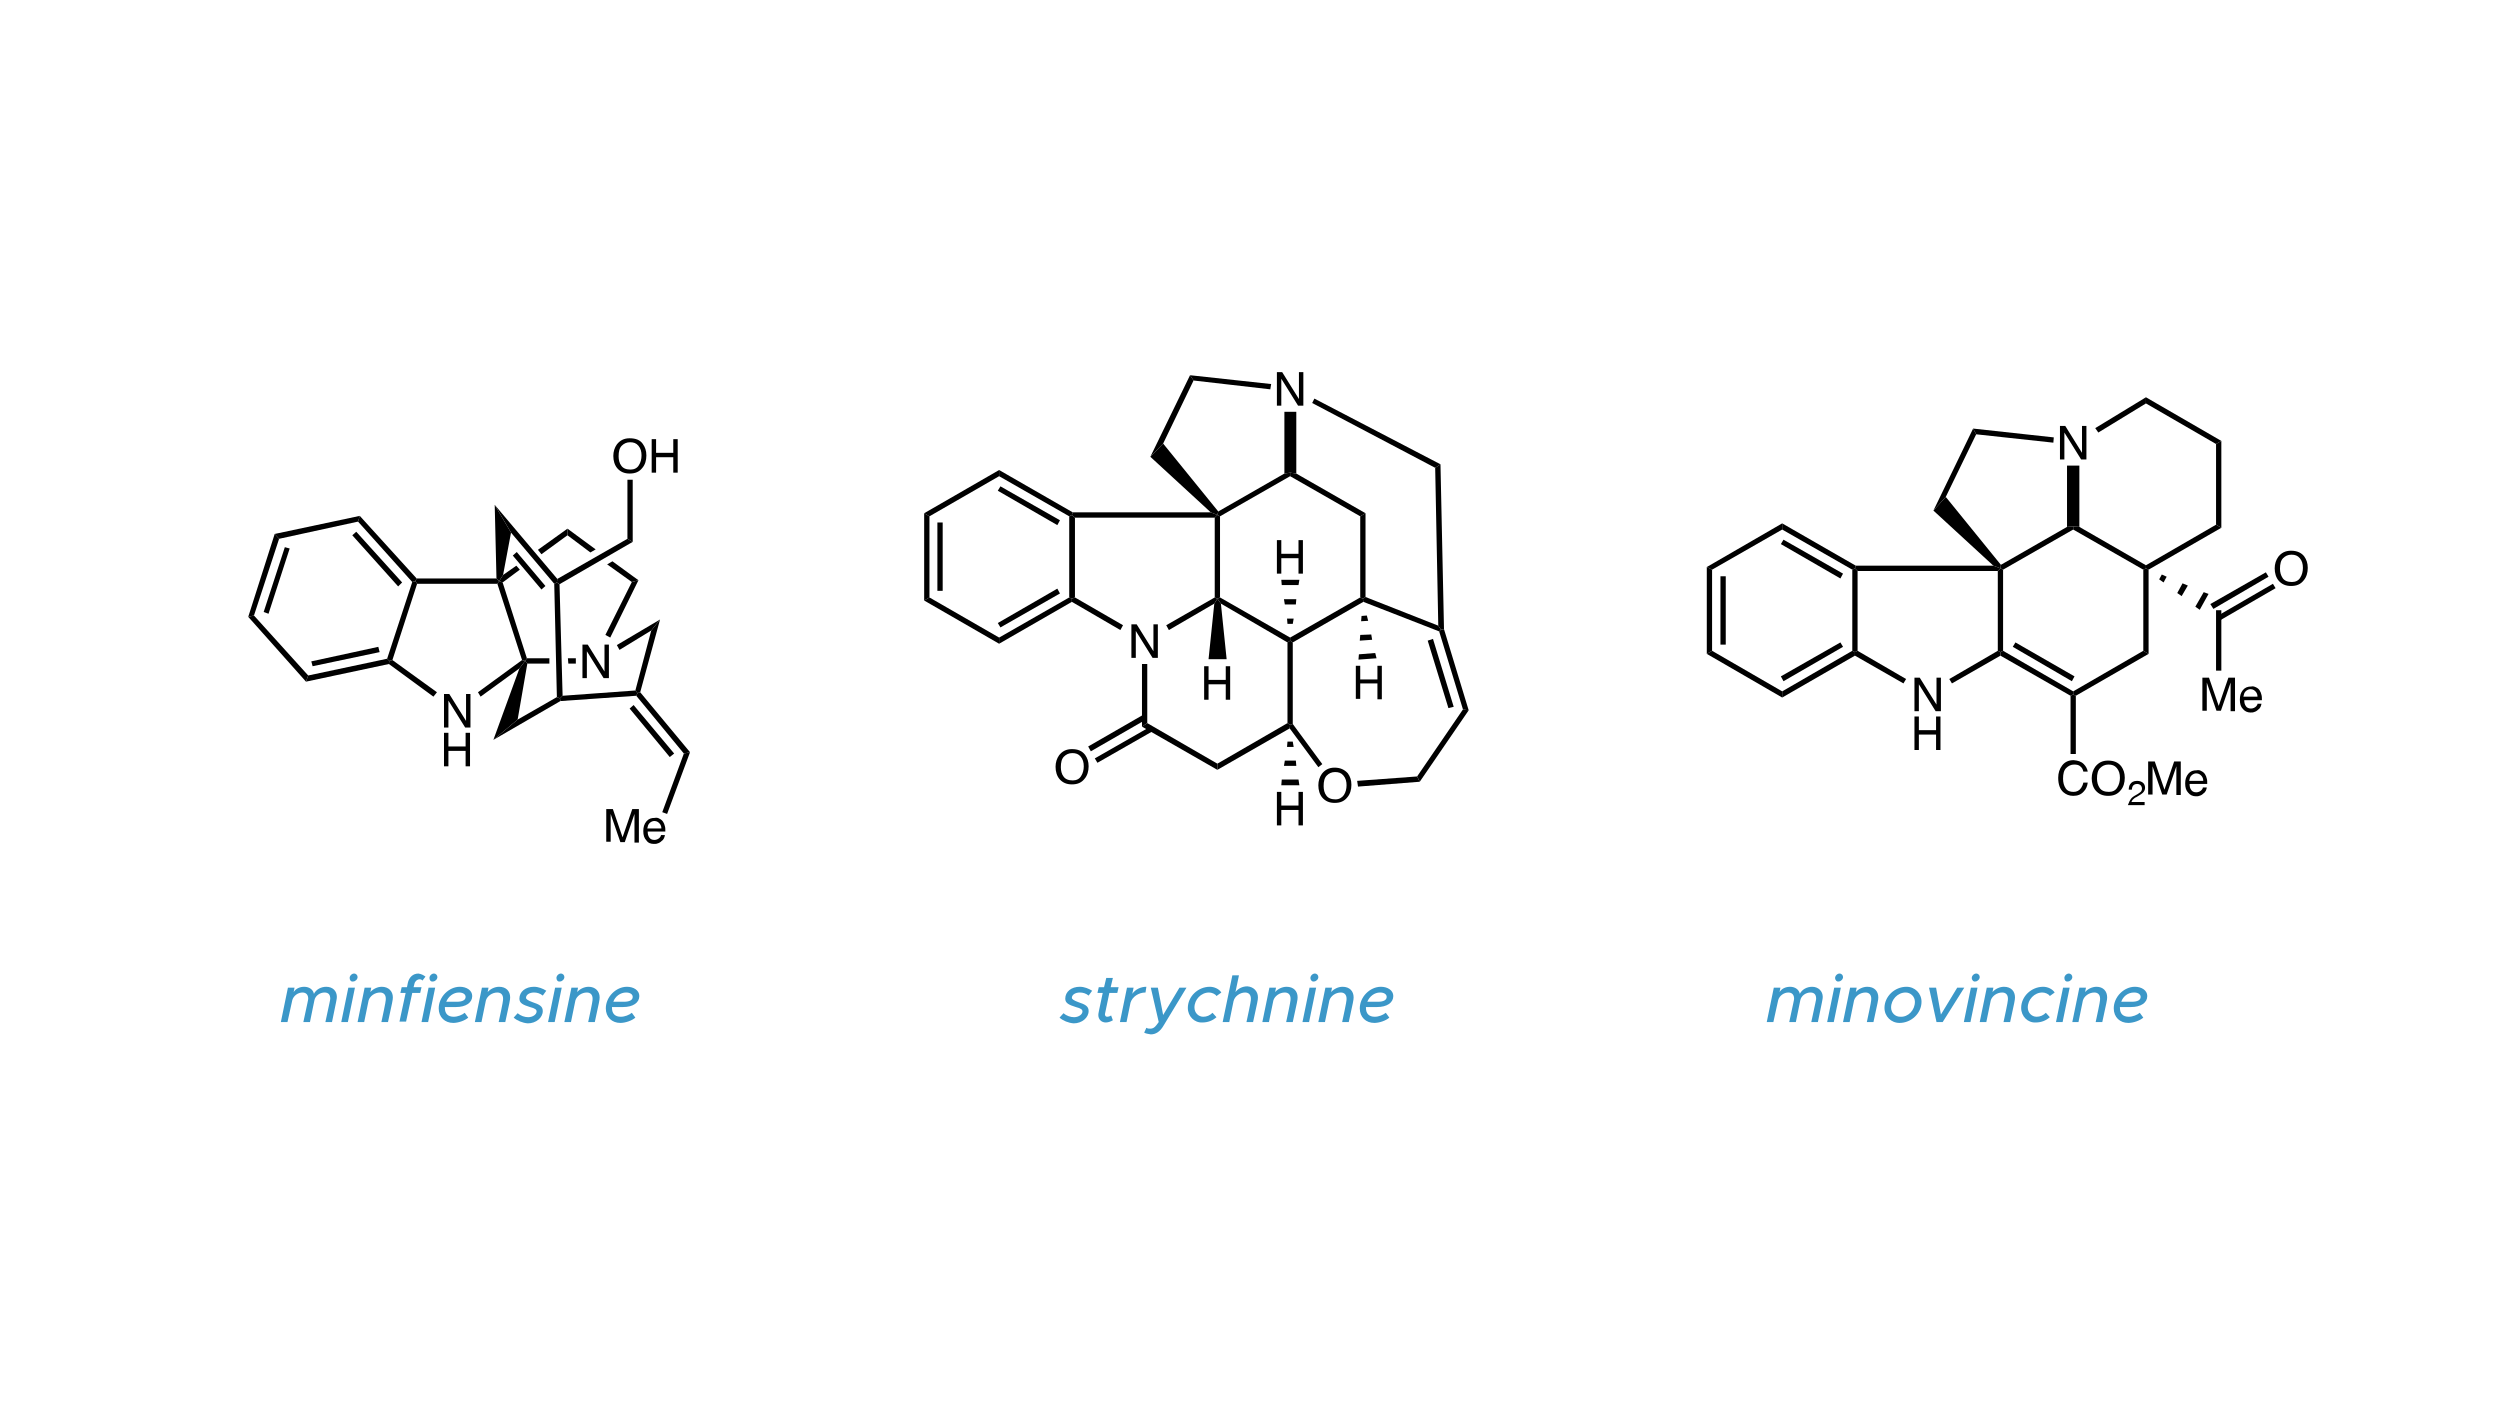 <?xml version="1.0" encoding="utf-8"?>
<!-- Generator: Adobe Illustrator 19.2.0, SVG Export Plug-In . SVG Version: 6.00 Build 0)  -->
<svg version="1.1" id="Layer_1" xmlns="http://www.w3.org/2000/svg" xmlns:xlink="http://www.w3.org/1999/xlink" x="0px" y="0px"
	 viewBox="0 0 567 319" style="enable-background:new 0 0 567 319;" xml:space="preserve">
<style type="text/css">
	.st0{fill:#3B97C8;}
</style>
<g>
	<polygon points="210.8,135.5 209.6,136.2 209.6,116.4 210.8,117.1 	"/>
</g>
<g>
	<rect x="212.6" y="118.5" width="1.2" height="15.5"/>
</g>
<g>
	<polygon points="226.6,144.6 226.6,146 209.6,136.2 210.8,135.5 	"/>
</g>
<g>
	<polygon points="242.5,135.5 243.1,135.8 243.1,136.5 226.6,146 226.6,144.6 	"/>
</g>
<g>
	<polygon points="239.8,133.5 240.4,134.6 226.9,142.3 226.3,141.3 	"/>
</g>
<g>
	<polygon points="242.5,117.1 243.1,116.8 243.8,117.4 243.8,135.5 243.1,135.8 242.5,135.5 	"/>
</g>
<g>
	<polygon points="226.6,108 226.6,106.6 243.3,116.2 243.1,116.8 242.5,117.1 	"/>
</g>
<g>
	<polygon points="226.3,111.3 226.9,110.3 240.4,118 239.8,119.1 	"/>
</g>
<g>
	<polygon points="210.8,117.1 209.6,116.4 226.6,106.6 226.6,108 	"/>
</g>
<g>
	<path d="M256.6,141.6h1.2l3.8,6.1v-6.1h1v7.6h-1.2l-3.8-6.1v6.1h-1V141.6z"/>
</g>
<g>
	<polygon points="254.7,141.8 254.1,142.9 243.1,136.5 243.1,135.8 243.8,135.5 	"/>
</g>
<g>
	<polygon points="275.5,135.5 276.1,135.8 275.4,136.9 265.1,142.9 264.5,141.8 	"/>
</g>
<g>
	<polygon points="275.5,117.4 276.1,116.8 276.7,117.1 276.7,135.5 276.1,135.8 275.5,135.5 	"/>
</g>
<g>
	<polygon points="243.8,117.4 243.1,116.8 243.3,116.2 274.6,116.2 276.1,116.8 275.5,117.4 	"/>
</g>
<g>
	<polygon points="292.6,144.6 292.6,145.3 292,145.7 276.9,136.9 276.1,135.8 276.7,135.5 	"/>
</g>
<g>
	<polygon points="308.5,135.5 309.1,135.8 309.2,136.5 293.2,145.7 292.6,145.3 292.6,144.6 	"/>
</g>
<g>
	<polygon points="308.5,117.1 309.7,116.4 309.7,135.4 309.1,135.8 308.5,135.5 	"/>
</g>
<g>
	<polygon points="292.6,108 292.6,107.2 294,107.4 309.7,116.4 308.5,117.1 	"/>
</g>
<g>
	<polygon points="276.7,117.1 276.1,116.8 276.3,116 291.3,107.4 292.6,107.2 292.6,108 	"/>
</g>
<g>
	<path d="M289.6,84.4h1.2l3.8,6.1v-6.1h1V92h-1.2l-3.8-6.1V92h-1V84.4z"/>
</g>
<g>
	<polygon points="294,107.4 292.6,107.2 291.3,107.4 291.3,93.4 294,93.4 	"/>
</g>
<g>
	<polygon points="263.8,100.6 260.9,103.6 269.9,85.1 270.7,86.3 	"/>
</g>
<g>
	<polygon points="276.3,116 276.1,116.8 274.6,116.2 260.9,103.6 263.8,100.6 	"/>
</g>
<g>
	<polygon points="270.7,86.3 269.9,85.1 288.3,87.1 288.1,88.3 	"/>
</g>
<g>
	<path class="st0" d="M240.3,230.8l0.9-1c0.7,0.6,1.6,0.9,2.4,0.9c1,0,1.9-0.6,1.9-1.3c0-0.4-0.3-0.7-1.5-1
		c-1.6-0.5-2.4-0.9-2.4-1.9c0-1.6,1.4-2.7,3.3-2.7c1,0,2,0.4,2.8,0.9l-0.8,1.1c-0.6-0.5-1.3-0.7-2-0.7c-1,0-1.8,0.5-1.8,1.2
		c0,0.3,0.4,0.6,1.5,1c1.5,0.5,2.3,0.9,2.3,2c0,1.5-1.5,2.8-3.4,2.8C242.3,232,241.1,231.5,240.3,230.8z"/>
	<path class="st0" d="M251.6,225.2c-1,4.8-1,4.7-1,4.8c0,0.4,0.2,0.6,0.5,0.6c0.4,0,0.8-0.2,0.9-0.3l0.4,1.1
		c-0.5,0.3-1.1,0.5-1.6,0.5c-1,0-1.7-0.7-1.7-1.7c0-0.4,0.1-0.7,1-5h-1.2l0.3-1.3h1.2l0.5-2.1h1.5l-0.5,2.1h1.8l-0.3,1.3H251.6z"/>
	<path class="st0" d="M260,223.8l-0.2,1.3c-1.6,0-3,1-3.4,2.3l-0.9,4.4H254l1.6-7.8h1.5l-0.3,1.4C257.5,224.4,258.7,223.8,260,223.8
		z"/>
	<path class="st0" d="M259.5,234.2l0.5-1.1c0.3,0.2,0.6,0.2,0.9,0.2c0.5,0,0.9-0.2,1.3-0.7l0.6-0.8L261,224h1.6l1.2,6.2l3.7-6.2h1.6
		l-5.2,8.6c-0.8,1.4-1.8,2-2.9,2C260.4,234.5,259.8,234.4,259.5,234.2z"/>
	<path class="st0" d="M269.4,228.6c0-2.6,2.3-4.8,5-4.8c1,0,2.1,0.5,2.6,1.3l-1.1,0.8c-0.3-0.5-1.1-0.8-1.7-0.8
		c-1.8,0-3.3,1.6-3.3,3.4c0,1.2,0.9,2.1,2,2.1c0.8,0,1.5-0.3,2.1-0.9l0.9,1c-0.9,0.8-2,1.2-3.2,1.2
		C270.9,232,269.4,230.5,269.4,228.6z"/>
	<path class="st0" d="M285.3,226.2c0,0.6-0.1,1-1.1,5.6h-1.5c1-4.6,1-4.9,1-5.3c0-0.9-0.5-1.4-1.3-1.4c-1.2,0-2.4,0.9-2.6,1.9v-0.1
		l-1,4.9h-1.5l2.2-10.6h1.5l-0.8,3.8c0.6-0.8,1.6-1.3,2.7-1.3C284.3,223.8,285.3,224.8,285.3,226.2z"/>
	<path class="st0" d="M294.3,226.2c0,0.6-0.1,1-1.1,5.6h-1.5c1-4.6,1-4.9,1-5.3c0-0.9-0.5-1.4-1.3-1.4c-1.2,0-2.3,0.8-2.6,1.8
		l-1,4.9h-1.5l1.6-7.8h1.5l-0.2,1c0.6-0.7,1.6-1.2,2.6-1.2C293.4,223.8,294.3,224.8,294.3,226.2z"/>
	<path class="st0" d="M297,224h1.5l-1.6,7.8h-1.5L297,224z M297.2,221.8c0-0.5,0.5-1,1-1c0.5,0,0.8,0.4,0.8,0.8c0,0.5-0.5,1-1,1
		C297.6,222.7,297.2,222.3,297.2,221.8z"/>
	<path class="st0" d="M307,226.2c0,0.6-0.1,1-1.1,5.6h-1.5c1-4.6,1-4.9,1-5.3c0-0.9-0.5-1.4-1.3-1.4c-1.2,0-2.3,0.8-2.6,1.8l-1,4.9
		H299l1.6-7.8h1.5l-0.2,1c0.6-0.7,1.6-1.2,2.6-1.2C306.1,223.8,307,224.8,307,226.2z"/>
	<path class="st0" d="M309.8,228.4v0.2c0,1.3,0.7,2,2,2c0.9,0,1.9-0.4,2.5-0.9l0.8,1.1c-0.8,0.7-2.3,1.2-3.4,1.2
		c-1.9,0-3.3-1.3-3.3-3.3c0-2.6,2.3-4.9,4.8-4.9c1.5,0,2.8,0.8,2.8,2.1c0,1.5-1.4,2.5-3.7,2.5H309.8z M310.1,227.2h2.4
		c1.3,0,2-0.4,2-1.1c0-0.6-0.6-1-1.5-1C311.7,225.1,310.6,226,310.1,227.2z"/>
</g>
<g>
	<polygon points="276.1,173.2 276.1,174.6 259,164.8 260.2,164 	"/>
</g>
<g>
	<polygon points="292,164 292.6,164.4 292.5,165.2 276.1,174.6 276.1,173.2 	"/>
</g>
<g>
	<polygon points="292,145.7 292.6,145.3 293.2,145.7 293.2,164.2 292.6,164.4 292,164 	"/>
</g>
<g>
	<path d="M305.7,175.4c0.5,0.7,0.8,1.5,0.8,2.6c0,1.1-0.3,2.1-0.9,2.8c-0.7,0.9-1.6,1.3-2.9,1.3c-1.2,0-2.1-0.4-2.8-1.2
		c-0.6-0.7-0.9-1.7-0.9-2.8c0-1,0.3-1.9,0.8-2.6c0.7-0.9,1.6-1.4,2.9-1.4C304,174.1,305,174.6,305.7,175.4z M304.8,180.3
		c0.4-0.6,0.6-1.4,0.6-2.2c0-0.9-0.2-1.6-0.7-2.2s-1.1-0.8-1.9-0.8c-0.8,0-1.4,0.3-1.9,0.8s-0.7,1.3-0.7,2.4c0,0.8,0.2,1.6,0.6,2.1
		c0.4,0.6,1.1,0.9,2.1,0.9C303.7,181.3,304.4,180.9,304.8,180.3z"/>
</g>
<g>
	<polygon points="321.4,176.1 322,177.3 308,178.4 307.8,177.1 	"/>
</g>
<g>
	<polygon points="331.8,160.9 333.1,161.1 322,177.3 321.4,176.1 	"/>
</g>
<g>
	<polygon points="326.4,143.2 326.8,142.8 327.5,142.7 333.1,161.1 331.8,160.9 	"/>
</g>
<g>
	<polygon points="323.8,145.3 325,144.9 329.7,160.3 328.5,160.6 	"/>
</g>
<g>
	<polygon points="309.2,136.5 309.1,135.8 309.7,135.4 326.2,141.9 326.8,142.8 326.4,143.2 	"/>
</g>
<g>
	<path d="M289.6,179.6h1v3.1h3.9v-3.1h1v7.6h-1v-3.5h-3.9v3.5h-1V179.6z"/>
</g>
<g>
	<polygon points="294.7,178.1 290.6,178.1 290.7,176.8 294.5,176.8 	"/>
</g>
<g>
	<polygon points="294,173.7 291.2,173.7 291.4,172.5 293.9,172.5 	"/>
</g>
<g>
	<polygon points="293.4,169.4 291.9,169.4 292,168.2 293.2,168.2 	"/>
</g>
<g>
	<polygon points="299.9,173.3 299,174 292.5,165.2 292.6,164.4 293.2,164.2 	"/>
</g>
<g>
	<polygon points="260.2,164 259,164.8 259,150.6 260.2,150.6 	"/>
</g>
<g>
	<path d="M246.1,171.2c0.5,0.7,0.8,1.5,0.8,2.6c0,1.1-0.3,2.1-0.9,2.8c-0.7,0.9-1.6,1.3-2.9,1.3c-1.2,0-2.1-0.4-2.8-1.2
		c-0.6-0.7-0.9-1.7-0.9-2.8c0-1,0.3-1.9,0.8-2.6c0.7-0.9,1.6-1.4,2.9-1.4C244.5,169.9,245.4,170.3,246.1,171.2z M245.2,176
		c0.4-0.6,0.6-1.4,0.6-2.2c0-0.9-0.2-1.6-0.7-2.2s-1.1-0.8-1.9-0.8c-0.8,0-1.4,0.3-1.9,0.8s-0.7,1.3-0.7,2.4c0,0.8,0.2,1.6,0.6,2.1
		c0.4,0.6,1.1,0.9,2.1,0.9C244.1,177,244.8,176.7,245.2,176z"/>
</g>
<g>
	<polygon points="248.9,173 248.3,172 260.9,164.8 261.5,165.8 	"/>
</g>
<g>
	<polygon points="247.4,170.4 246.8,169.3 259.3,162.1 259.9,163.2 	"/>
</g>
<g>
	<path d="M307.5,151h1v3.1h3.9V151h1v7.6h-1V155h-3.9v3.5h-1V151z"/>
</g>
<g>
	<polygon points="312.2,149.3 308.1,149.6 308.2,148.4 311.9,148.1 	"/>
</g>
<g>
	<polygon points="311.2,145.1 308.4,145.3 308.5,144 311,143.9 	"/>
</g>
<g>
	<polygon points="310.3,140.8 308.7,140.9 308.8,139.7 310,139.6 	"/>
</g>
<g>
	<path d="M289.6,122.5h1v3.1h3.9v-3.1h1v7.6h-1v-3.5h-3.9v3.5h-1V122.5z"/>
</g>
<g>
	<polygon points="290.6,131.5 294.7,131.5 294.5,132.7 290.7,132.7 	"/>
</g>
<g>
	<polygon points="291.2,135.9 294,135.9 293.9,137.1 291.4,137.1 	"/>
</g>
<g>
	<polygon points="291.9,140.3 293.4,140.3 293.2,141.5 292,141.5 	"/>
</g>
<g>
	<path d="M273.1,151.1h1v3.1h3.9v-3.1h1v7.6h-1v-3.5h-3.9v3.5h-1V151.1z"/>
</g>
<g>
	<polygon points="278.2,149.5 274.1,149.5 275.4,136.9 276.1,135.8 276.9,136.9 	"/>
</g>
<g>
	<polygon points="325.5,106.1 326.7,105.3 327.5,142.7 326.8,142.8 326.2,141.9 	"/>
</g>
<g>
	<polygon points="297.6,91.4 298.1,90.4 326.7,105.3 325.5,106.1 	"/>
</g>
<g>
	<polygon points="57.6,139.6 56.3,139.9 62.3,121.1 63.3,122.2 	"/>
</g>
<g>
	<polygon points="60.9,139.2 59.8,138.8 64.6,124.1 65.7,124.4 	"/>
</g>
<g>
	<polygon points="69.9,153.2 69.4,154.6 56.3,139.9 57.6,139.6 	"/>
</g>
<g>
	<polygon points="87.8,149.4 88.3,149.9 88.2,150.6 69.4,154.6 69.9,153.2 	"/>
</g>
<g>
	<polygon points="85.8,146.7 86.1,147.9 70.9,151.1 70.6,150 	"/>
</g>
<g>
	<polygon points="93.5,132 94.2,131.8 94.6,132.4 89,149.7 88.3,149.9 87.8,149.4 	"/>
</g>
<g>
	<polygon points="81.2,118.3 81.6,117 94.5,131.2 94.2,131.8 93.5,132 	"/>
</g>
<g>
	<polygon points="79.9,121.4 80.8,120.6 91.2,132.1 90.3,133 	"/>
</g>
<g>
	<polygon points="63.3,122.2 62.3,121.1 81.6,117 81.2,118.3 	"/>
</g>
<g>
	<path d="M100.7,157.4h1.2l3.8,6.1v-6.1h1v7.6h-1.2l-3.8-6.1v6.1h-1V157.4z"/>
</g>
<g>
	<path d="M100.7,166.2h1v3.1h3.9v-3.1h1v7.6h-1v-3.5h-3.9v3.5h-1V166.2z"/>
</g>
<g>
	<polygon points="99.1,157 98.3,158 88.2,150.6 88.3,149.9 89,149.7 	"/>
</g>
<g>
	<polygon points="118.4,149.7 119.1,149.9 117.8,151.6 109,158 108.4,157 	"/>
</g>
<g>
	<polygon points="112.8,132.4 113.2,131.8 114,132.1 119.5,149.3 119.1,149.9 118.4,149.7 	"/>
</g>
<g>
	<polygon points="94.6,132.4 94.2,131.8 94.5,131.2 112.6,131.2 113.2,131.8 112.8,132.4 	"/>
</g>
<g>
	<polygon points="128.7,121.4 128.7,119.9 135.1,124.6 133.9,125.3 	"/>
</g>
<g>
	<polygon points="144.8,131.6 143.3,132 137.7,128 138.9,127.3 	"/>
</g>
<g>
	<polygon points="114,132.1 113.2,131.8 114.1,130.4 117.1,128.3 117.9,129.2 	"/>
</g>
<g>
	<polygon points="128.7,119.9 128.7,121.4 122.8,125.7 122,124.7 	"/>
</g>
<g>
	<polygon points="117.4,163.2 111.9,167.8 117.8,151.6 119.1,149.9 119.6,150.5 	"/>
</g>
<g>
	<polygon points="126.3,158.1 127,158.4 127.1,159 111.9,167.8 117.4,163.2 	"/>
</g>
<g>
	<polygon points="112.2,114.5 115.9,120.8 114.1,130.4 113.2,131.8 112.6,131.2 	"/>
</g>
<g>
	<polygon points="126.4,131.3 126.3,132.1 125.7,132.4 115.9,120.8 112.2,114.5 	"/>
</g>
<g>
	<polygon points="123.7,132.9 122.8,133.7 116.3,126 117.2,125.2 	"/>
</g>
<g>
	<polygon points="142.3,122.2 143.5,122.9 126.9,132.5 126.3,132.1 126.4,131.3 	"/>
</g>
<g>
	<path d="M145.8,100.7c0.5,0.7,0.8,1.5,0.8,2.6c0,1.1-0.3,2.1-0.9,2.8c-0.7,0.9-1.6,1.3-2.9,1.3c-1.2,0-2.1-0.4-2.8-1.2
		c-0.6-0.7-0.9-1.7-0.9-2.8c0-1,0.3-1.9,0.8-2.6c0.7-0.9,1.6-1.4,2.9-1.4C144.2,99.4,145.2,99.8,145.8,100.7z M144.9,105.5
		c0.4-0.6,0.6-1.4,0.6-2.2c0-0.9-0.2-1.6-0.7-2.2s-1.1-0.8-1.9-0.8c-0.8,0-1.4,0.3-1.9,0.8s-0.7,1.3-0.7,2.4c0,0.8,0.2,1.6,0.6,2.1
		c0.4,0.6,1.1,0.9,2.1,0.9C143.8,106.5,144.5,106.2,144.9,105.5z"/>
	<path d="M147.8,99.6h1v3.1h3.9v-3.1h1v7.6h-1v-3.5h-3.9v3.5h-1V99.6z"/>
</g>
<g>
	<polygon points="142.3,108.8 143.5,108.8 143.5,122.9 142.3,122.2 	"/>
</g>
<g>
	<path d="M132.1,146.2h1.2l3.8,6.1v-6.1h1v7.6h-1.2l-3.8-6.1v6.1h-1V146.2z"/>
</g>
<g>
	<polygon points="144.1,156.6 144.6,157.2 144.3,157.8 127.1,159 127,158.4 127.6,157.8 	"/>
</g>
<g>
	<polygon points="147.7,143 149.7,140.5 145.2,157 144.6,157.2 144.1,156.6 	"/>
</g>
<g>
	<polygon points="156.5,170.6 155.1,170.9 144.3,157.8 144.6,157.2 145.2,157 	"/>
</g>
<g>
	<polygon points="152.9,170.9 151.9,171.7 142.8,160.7 143.7,159.9 	"/>
</g>
<g>
	<path d="M137.5,183.5h1.5l2.2,6.4l2.2-6.4h1.5v7.6h-1v-4.5c0-0.2,0-0.4,0-0.8c0-0.4,0-0.7,0-1.2l-2.2,6.4h-1l-2.2-6.4v0.2
		c0,0.2,0,0.5,0,0.8c0,0.4,0,0.7,0,0.8v4.5h-1V183.5z"/>
	<path d="M149.6,185.7c0.4,0.2,0.6,0.4,0.8,0.7c0.2,0.3,0.3,0.6,0.4,1c0.1,0.3,0.1,0.7,0.1,1.2h-4c0,0.6,0.1,1,0.4,1.4
		c0.2,0.3,0.6,0.5,1.1,0.5c0.5,0,0.9-0.2,1.2-0.5c0.2-0.2,0.3-0.4,0.3-0.6h0.9c0,0.2-0.1,0.4-0.2,0.7c-0.1,0.2-0.3,0.5-0.5,0.6
		c-0.3,0.3-0.6,0.5-1,0.6c-0.2,0.1-0.5,0.1-0.8,0.1c-0.7,0-1.3-0.2-1.7-0.8c-0.5-0.5-0.7-1.2-0.7-2.1c0-0.9,0.2-1.6,0.7-2.2
		c0.5-0.6,1.1-0.8,1.9-0.8C148.9,185.4,149.3,185.5,149.6,185.7z M150,187.9c0-0.4-0.1-0.7-0.3-1c-0.3-0.4-0.7-0.7-1.3-0.7
		c-0.4,0-0.8,0.2-1.1,0.5c-0.3,0.3-0.4,0.7-0.5,1.2H150z"/>
</g>
<g>
	<polygon points="151.3,184.6 150.2,184.2 155.1,170.9 156.5,170.6 	"/>
</g>
<g>
	<polygon points="143.3,132 144.8,131.6 138.4,144.6 137.3,144 	"/>
</g>
<g>
	<polygon points="140.5,147.4 139.9,146.3 149.7,140.5 147.7,143 	"/>
</g>
<g>
	<polygon points="130.6,149.3 130.6,150.5 128.9,150.5 128.8,149.3 	"/>
</g>
<g>
	<polygon points="119.6,150.5 119.1,149.9 119.5,149.3 124.6,149.3 124.6,150.5 	"/>
</g>
<g>
	<polygon points="127.6,157.8 127,158.4 126.3,158.1 125.7,132.4 126.3,132.1 126.9,132.5 	"/>
</g>
<g>
	<path class="st0" d="M76.4,226.1c0,0.5-0.1,0.8-1.1,5.7h-1.5c1-4.7,1.1-5,1.1-5.3c0-0.9-0.4-1.4-1.3-1.4c-1,0-2.1,0.7-2.3,1.8
		c-0.1,0.6-0.4,1.9-1,4.9h-1.5c1-4.7,1.1-5,1.1-5.3c0-0.8-0.4-1.4-1.3-1.4c-1,0-2,0.7-2.3,1.7l-1.1,5h-1.5l1.6-7.8h1.5l-0.2,1
		c0.5-0.8,1.4-1.2,2.4-1.2c1.1,0,2,0.6,2.2,1.6c0.5-1,1.6-1.6,2.8-1.6C75.5,223.8,76.4,224.8,76.4,226.1z"/>
	<path class="st0" d="M79,224h1.5l-1.6,7.8h-1.5L79,224z M79.3,221.8c0-0.5,0.5-1,1-1c0.5,0,0.8,0.4,0.8,0.8c0,0.5-0.5,1-1,1
		C79.6,222.7,79.3,222.3,79.3,221.8z"/>
	<path class="st0" d="M89.1,226.2c0,0.6-0.1,1-1.1,5.6h-1.5c1-4.6,1-4.9,1-5.3c0-0.9-0.5-1.4-1.3-1.4c-1.2,0-2.3,0.8-2.6,1.8l-1,4.9
		h-1.5l1.6-7.8h1.5l-0.2,1c0.6-0.7,1.6-1.2,2.6-1.2C88.1,223.8,89.1,224.8,89.1,226.2z"/>
	<path class="st0" d="M96.5,221.5l-0.7,0.9c-0.1-0.2-0.4-0.3-0.6-0.3c-0.6,0-1.1,0.5-1.2,1l-0.2,0.8h1.8l-0.3,1.3h-1.8l-1.4,6.5
		h-1.5l1.4-6.5h-1.2l0.3-1.3h1.2l0.2-1c0.3-1.3,1.2-2.1,2.4-2.1C95.6,220.9,96.1,221.2,96.5,221.5z"/>
	<path class="st0" d="M97.2,224h1.5l-1.6,7.8h-1.5L97.2,224z M97.4,221.8c0-0.5,0.5-1,1-1c0.5,0,0.8,0.4,0.8,0.8c0,0.5-0.5,1-1,1
		C97.7,222.7,97.4,222.3,97.4,221.8z"/>
	<path class="st0" d="M100.9,228.4v0.2c0,1.3,0.7,2,2,2c0.9,0,1.9-0.4,2.5-0.9l0.8,1.1c-0.8,0.7-2.3,1.2-3.4,1.2
		c-1.9,0-3.3-1.3-3.3-3.3c0-2.6,2.3-4.9,4.8-4.9c1.5,0,2.8,0.8,2.8,2.1c0,1.5-1.4,2.5-3.7,2.5H100.9z M101.2,227.2h2.4
		c1.3,0,2-0.4,2-1.1c0-0.6-0.6-1-1.5-1C102.8,225.1,101.7,226,101.2,227.2z"/>
	<path class="st0" d="M115.7,226.2c0,0.6-0.1,1-1.1,5.6h-1.5c1-4.6,1-4.9,1-5.3c0-0.9-0.5-1.4-1.3-1.4c-1.2,0-2.3,0.8-2.6,1.8
		l-1,4.9h-1.5l1.6-7.8h1.5l-0.2,1c0.6-0.7,1.6-1.2,2.6-1.2C114.8,223.8,115.7,224.8,115.7,226.2z"/>
	<path class="st0" d="M116.5,230.8l0.9-1c0.7,0.6,1.6,0.9,2.4,0.9c1,0,1.9-0.6,1.9-1.3c0-0.4-0.3-0.7-1.5-1
		c-1.6-0.5-2.4-0.9-2.4-1.9c0-1.6,1.4-2.7,3.3-2.7c1,0,2,0.4,2.8,0.9l-0.8,1.1c-0.6-0.5-1.3-0.7-2-0.7c-1,0-1.8,0.5-1.8,1.2
		c0,0.3,0.4,0.6,1.5,1c1.5,0.5,2.3,0.9,2.3,2c0,1.5-1.5,2.8-3.4,2.8C118.5,232,117.3,231.5,116.5,230.8z"/>
	<path class="st0" d="M125.9,224h1.5l-1.6,7.8h-1.5L125.9,224z M126.2,221.8c0-0.5,0.5-1,1-1c0.5,0,0.8,0.4,0.8,0.8c0,0.5-0.5,1-1,1
		C126.5,222.7,126.2,222.3,126.2,221.8z"/>
	<path class="st0" d="M136,226.2c0,0.6-0.1,1-1.1,5.6h-1.5c1-4.6,1-4.9,1-5.3c0-0.9-0.5-1.4-1.3-1.4c-1.2,0-2.3,0.8-2.6,1.8l-1,4.9
		H128l1.6-7.8h1.5l-0.2,1c0.6-0.7,1.6-1.2,2.6-1.2C135,223.8,136,224.8,136,226.2z"/>
	<path class="st0" d="M138.8,228.4v0.2c0,1.3,0.7,2,2,2c0.9,0,1.9-0.4,2.5-0.9l0.8,1.1c-0.8,0.7-2.3,1.2-3.4,1.2
		c-1.9,0-3.3-1.3-3.3-3.3c0-2.6,2.3-4.9,4.8-4.9c1.5,0,2.8,0.8,2.8,2.1c0,1.5-1.4,2.5-3.7,2.5H138.8z M139.1,227.2h2.4
		c1.3,0,2-0.4,2-1.1c0-0.6-0.6-1-1.5-1C140.7,225.1,139.5,226,139.1,227.2z"/>
</g>
<g>
	<polygon points="388.3,147.6 387.1,148.3 387.1,128.6 388.3,129.2 	"/>
</g>
<g>
	<rect x="390.2" y="130.7" width="1.2" height="15.5"/>
</g>
<g>
	<polygon points="404.2,156.8 404.2,158.2 387.1,148.3 388.3,147.6 	"/>
</g>
<g>
	<polygon points="420.1,147.6 420.7,147.9 420.7,148.7 404.2,158.2 404.2,156.8 	"/>
</g>
<g>
	<polygon points="417.4,145.7 418,146.7 404.5,154.5 403.9,153.4 	"/>
</g>
<g>
	<polygon points="420.1,129.2 420.7,128.9 421.3,129.5 421.3,147.6 420.7,147.9 420.1,147.6 	"/>
</g>
<g>
	<polygon points="404.2,120.1 404.2,118.7 420.9,128.3 420.7,128.9 420.1,129.2 	"/>
</g>
<g>
	<polygon points="403.9,123.4 404.5,122.4 418,130.1 417.4,131.2 	"/>
</g>
<g>
	<polygon points="388.3,129.2 387.1,128.6 404.2,118.7 404.2,120.1 	"/>
</g>
<g>
	<path d="M434.2,153.7h1.2l3.8,6.1v-6.1h1v7.6H439l-3.8-6.1v6.1h-1V153.7z"/>
</g>
<g>
	<path d="M434.2,162.5h1v3.1h3.9v-3.1h1v7.6h-1v-3.5h-3.9v3.5h-1V162.5z"/>
</g>
<g>
	<polygon points="432.3,154 431.7,155 420.7,148.7 420.7,147.9 421.3,147.6 	"/>
</g>
<g>
	<polygon points="453.1,147.6 453.7,147.9 453.7,148.7 442.7,155 442.1,154 	"/>
</g>
<g>
	<polygon points="453.1,129.5 453.7,128.9 454.3,129.2 454.3,147.6 453.7,147.9 453.1,147.6 	"/>
</g>
<g>
	<polygon points="421.3,129.5 420.7,128.9 420.9,128.3 452.1,128.3 453.7,128.9 453.1,129.5 	"/>
</g>
<g>
	<polygon points="470.2,156.8 470.2,157.5 469.6,157.8 453.7,148.7 453.7,147.9 454.3,147.6 	"/>
</g>
<g>
	<polygon points="470.5,153.4 469.9,154.5 456.5,146.7 457.1,145.7 	"/>
</g>
<g>
	<polygon points="486.1,147.6 487.3,148.3 470.8,157.8 470.2,157.5 470.2,156.8 	"/>
</g>
<g>
	<polygon points="486.1,129.2 486.7,128.9 487.3,129.2 487.3,148.3 486.1,147.6 	"/>
</g>
<g>
	<polygon points="470.2,120.1 470.2,119.4 471.6,119.5 486.7,128.2 486.7,128.9 486.1,129.2 	"/>
</g>
<g>
	<polygon points="454.3,129.2 453.7,128.9 453.8,128.1 468.8,119.5 470.2,119.4 470.2,120.1 	"/>
</g>
<g>
	<path d="M467.2,96.6h1.2l3.8,6.1v-6.1h1v7.6H472l-3.8-6.1v6.1h-1V96.6z"/>
</g>
<g>
	<polygon points="471.6,119.5 470.2,119.4 468.8,119.5 468.8,105.6 471.6,105.6 	"/>
</g>
<g>
	<polygon points="441.3,112.7 438.5,115.8 447.5,97.2 448.2,98.5 	"/>
</g>
<g>
	<polygon points="453.8,128.1 453.7,128.9 452.1,128.3 438.5,115.8 441.3,112.7 	"/>
</g>
<g>
	<polygon points="448.2,98.5 447.5,97.2 465.8,99.2 465.7,100.4 	"/>
</g>
<g>
	<path class="st0" d="M413.4,226.1c0,0.5-0.1,0.8-1.1,5.7h-1.5c1-4.7,1.1-5,1.1-5.3c0-0.9-0.4-1.4-1.3-1.4c-1,0-2.1,0.7-2.3,1.8
		c-0.1,0.6-0.4,1.9-1,4.9h-1.5c1-4.7,1.1-5,1.1-5.3c0-0.8-0.4-1.4-1.3-1.4c-1,0-2,0.7-2.3,1.7l-1.1,5h-1.5l1.6-7.8h1.5l-0.2,1
		c0.5-0.8,1.4-1.2,2.4-1.2c1.1,0,2,0.6,2.2,1.6c0.5-1,1.6-1.6,2.8-1.6C412.4,223.8,413.4,224.8,413.4,226.1z"/>
	<path class="st0" d="M416,224h1.5l-1.6,7.8h-1.5L416,224z M416.2,221.8c0-0.5,0.5-1,1-1c0.5,0,0.8,0.4,0.8,0.8c0,0.5-0.5,1-1,1
		C416.6,222.7,416.2,222.3,416.2,221.8z"/>
	<path class="st0" d="M426,226.2c0,0.6-0.1,1-1.1,5.6h-1.5c1-4.6,1-4.9,1-5.3c0-0.9-0.5-1.4-1.3-1.4c-1.2,0-2.3,0.8-2.6,1.8l-1,4.9
		H418l1.6-7.8h1.5l-0.2,1c0.6-0.7,1.6-1.2,2.6-1.2C425.1,223.8,426,224.8,426,226.2z"/>
	<path class="st0" d="M427.4,228.6c0-2.6,2.3-4.8,5-4.8c1.9,0,3.4,1.5,3.4,3.4c0,2.6-2.3,4.8-5,4.8
		C428.9,232,427.4,230.5,427.4,228.6z M434.3,227.2c0-1.2-1-2.1-2.1-2.1c-1.8,0-3.3,1.6-3.3,3.4c0,1.2,0.9,2.1,2.1,2.1
		C432.8,230.7,434.3,229.1,434.3,227.2z"/>
	<path class="st0" d="M437.5,224h1.6l1.1,6.1l3.7-6.1h1.6l-4.9,7.8h-1.4L437.5,224z"/>
	<path class="st0" d="M447,224h1.5l-1.6,7.8h-1.5L447,224z M447.2,221.8c0-0.5,0.5-1,1-1c0.5,0,0.8,0.4,0.8,0.8c0,0.5-0.5,1-1,1
		C447.6,222.7,447.2,222.3,447.2,221.8z"/>
	<path class="st0" d="M457,226.2c0,0.6-0.1,1-1.1,5.6h-1.5c1-4.6,1-4.9,1-5.3c0-0.9-0.5-1.4-1.3-1.4c-1.2,0-2.3,0.8-2.6,1.8l-1,4.9
		H449l1.6-7.8h1.5l-0.2,1c0.6-0.7,1.6-1.2,2.6-1.2C456.1,223.8,457,224.8,457,226.2z"/>
	<path class="st0" d="M458.4,228.6c0-2.6,2.3-4.8,5-4.8c1,0,2.1,0.5,2.6,1.3l-1.1,0.8c-0.3-0.5-1.1-0.8-1.7-0.8
		c-1.8,0-3.3,1.6-3.3,3.4c0,1.2,0.9,2.1,2,2.1c0.8,0,1.5-0.3,2.1-0.9l0.9,1c-0.9,0.8-2,1.2-3.2,1.2
		C459.9,232,458.4,230.5,458.4,228.6z"/>
	<path class="st0" d="M467.9,224h1.5l-1.6,7.8h-1.5L467.9,224z M468.2,221.8c0-0.5,0.5-1,1-1c0.5,0,0.8,0.4,0.8,0.8c0,0.5-0.5,1-1,1
		C468.5,222.7,468.2,222.3,468.2,221.8z"/>
	<path class="st0" d="M477.9,226.2c0,0.6-0.1,1-1.1,5.6h-1.5c1-4.6,1-4.9,1-5.3c0-0.9-0.5-1.4-1.3-1.4c-1.2,0-2.3,0.8-2.6,1.8
		l-1,4.9H470l1.6-7.8h1.5l-0.2,1c0.6-0.7,1.6-1.2,2.6-1.2C477,223.8,477.9,224.8,477.9,226.2z"/>
	<path class="st0" d="M480.8,228.4v0.2c0,1.3,0.7,2,2,2c0.9,0,1.9-0.4,2.5-0.9l0.8,1.1c-0.8,0.7-2.3,1.2-3.4,1.2
		c-1.9,0-3.3-1.3-3.3-3.3c0-2.6,2.3-4.9,4.8-4.9c1.5,0,2.8,0.8,2.8,2.1c0,1.5-1.4,2.5-3.7,2.5H480.8z M481.1,227.2h2.4
		c1.3,0,2-0.4,2-1.1c0-0.6-0.6-1-1.5-1C482.6,225.1,481.5,226,481.1,227.2z"/>
</g>
<g>
	<path d="M472.6,173.3c0.5,0.5,0.8,1.1,0.9,1.7h-1c-0.1-0.5-0.3-0.9-0.7-1.2c-0.3-0.3-0.8-0.4-1.4-0.4c-0.7,0-1.3,0.3-1.8,0.8
		c-0.5,0.5-0.7,1.3-0.7,2.4c0,0.9,0.2,1.6,0.6,2.2c0.4,0.6,1,0.8,1.8,0.8c0.7,0,1.3-0.3,1.7-0.9c0.2-0.3,0.4-0.7,0.5-1.2h1
		c-0.1,0.8-0.4,1.5-0.9,2c-0.6,0.7-1.4,1-2.4,1c-0.9,0-1.6-0.3-2.2-0.8c-0.8-0.7-1.2-1.8-1.2-3.3c0-1.1,0.3-2,0.9-2.8
		c0.6-0.8,1.5-1.2,2.6-1.2C471.3,172.5,472,172.7,472.6,173.3z"/>
	<path d="M481.1,173.8c0.5,0.7,0.8,1.5,0.8,2.6c0,1.1-0.3,2.1-0.9,2.8c-0.7,0.9-1.6,1.3-2.9,1.3c-1.2,0-2.1-0.4-2.8-1.2
		c-0.6-0.7-0.9-1.7-0.9-2.8c0-1,0.3-1.9,0.8-2.6c0.7-0.9,1.6-1.4,2.9-1.4C479.4,172.5,480.4,172.9,481.1,173.8z M480.2,178.6
		c0.4-0.6,0.6-1.4,0.6-2.2c0-0.9-0.2-1.6-0.7-2.2s-1.1-0.8-1.9-0.8c-0.8,0-1.4,0.3-1.9,0.8c-0.5,0.5-0.7,1.3-0.7,2.4
		c0,0.8,0.2,1.5,0.6,2.1c0.4,0.6,1.1,0.9,2.1,0.9C479.1,179.6,479.8,179.3,480.2,178.6z"/>
</g>
<g>
	<path d="M483.1,181.5c0.2-0.4,0.5-0.7,1-1l0.7-0.4c0.3-0.2,0.6-0.4,0.7-0.5c0.2-0.2,0.3-0.5,0.3-0.7c0-0.3-0.1-0.6-0.3-0.8
		c-0.2-0.2-0.5-0.3-0.8-0.3c-0.5,0-0.8,0.2-1,0.5c-0.1,0.2-0.2,0.5-0.2,0.8h-0.7c0-0.5,0.1-0.9,0.3-1.2c0.3-0.5,0.8-0.8,1.6-0.8
		c0.6,0,1.1,0.2,1.4,0.5c0.3,0.3,0.4,0.7,0.4,1.1c0,0.4-0.2,0.8-0.5,1.1c-0.2,0.2-0.5,0.4-1,0.7l-0.5,0.3c-0.3,0.1-0.5,0.3-0.6,0.4
		c-0.3,0.2-0.4,0.5-0.5,0.7h3v0.7h-3.8C482.8,182.2,482.9,181.8,483.1,181.5z"/>
</g>
<g>
	<path d="M487.2,172.7h1.5l2.2,6.4l2.2-6.4h1.5v7.6h-1v-4.5c0-0.2,0-0.4,0-0.8s0-0.7,0-1.2l-2.2,6.4h-1l-2.2-6.4v0.2
		c0,0.2,0,0.5,0,0.9c0,0.4,0,0.7,0,0.8v4.5h-1V172.7z"/>
	<path d="M499.3,174.9c0.4,0.2,0.6,0.4,0.8,0.7c0.2,0.3,0.3,0.6,0.4,1c0.1,0.3,0.1,0.7,0.1,1.2h-4c0,0.6,0.1,1,0.4,1.4
		c0.2,0.3,0.6,0.5,1.1,0.5c0.5,0,0.9-0.2,1.2-0.5c0.2-0.2,0.3-0.4,0.3-0.6h0.9c0,0.2-0.1,0.4-0.2,0.7c-0.1,0.2-0.3,0.5-0.5,0.6
		c-0.3,0.3-0.6,0.5-1,0.6c-0.2,0.1-0.5,0.1-0.8,0.1c-0.7,0-1.3-0.3-1.7-0.8c-0.5-0.5-0.7-1.2-0.7-2.1c0-0.9,0.2-1.6,0.7-2.2
		c0.5-0.6,1.1-0.8,1.9-0.8C498.6,174.6,499,174.7,499.3,174.9z M499.7,177.1c0-0.4-0.1-0.7-0.3-1c-0.3-0.4-0.7-0.7-1.3-0.7
		c-0.4,0-0.8,0.2-1.1,0.5c-0.3,0.3-0.4,0.7-0.5,1.2H499.7z"/>
</g>
<g>
	<polygon points="469.6,157.8 470.2,157.5 470.8,157.8 470.8,171 469.6,171 	"/>
</g>
<g>
	<polygon points="502.6,119 503.8,119.7 487.3,129.2 486.7,128.9 486.7,128.2 	"/>
</g>
<g>
	<polygon points="502.6,100.7 503.8,100 503.8,119.7 502.6,119 	"/>
</g>
<g>
	<polygon points="486.7,91.5 486.7,90.1 503.8,100 502.6,100.7 	"/>
</g>
<g>
	<polygon points="475.9,98.1 475.2,97.1 486.7,90.1 486.7,91.5 	"/>
</g>
<g>
	<polygon points="500.9,134.7 498.9,138.3 497.9,137.6 499.8,134.3 	"/>
</g>
<g>
	<polygon points="496.2,132.8 494.8,135.2 493.8,134.5 495,132.3 	"/>
</g>
<g>
	<polygon points="491.4,130.8 490.7,132.1 489.7,131.4 490.3,130.3 	"/>
</g>
<g>
	<path d="M522.6,126.2c0.5,0.7,0.8,1.5,0.8,2.6c0,1.1-0.3,2.1-0.9,2.8c-0.7,0.9-1.6,1.3-2.9,1.3c-1.2,0-2.1-0.4-2.8-1.2
		c-0.6-0.7-0.9-1.7-0.9-2.8c0-1,0.3-1.9,0.8-2.6c0.7-0.9,1.6-1.4,2.9-1.4C521,124.9,522,125.4,522.6,126.2z M521.7,131
		c0.4-0.6,0.6-1.4,0.6-2.2c0-0.9-0.2-1.6-0.7-2.2s-1.1-0.8-1.9-0.8c-0.8,0-1.4,0.3-1.9,0.8c-0.5,0.5-0.7,1.3-0.7,2.4
		c0,0.8,0.2,1.5,0.6,2.1c0.4,0.6,1.1,0.9,2.1,0.9C520.6,132,521.3,131.7,521.7,131z"/>
</g>
<g>
	<polygon points="513.9,129.8 514.5,130.8 502,138.1 501.3,137 	"/>
</g>
<g>
	<polygon points="515.5,132.4 516.1,133.4 503.5,140.7 502.9,139.7 	"/>
</g>
<g>
	<path d="M499.5,153.7h1.5l2.2,6.4l2.2-6.4h1.5v7.6h-1v-4.5c0-0.2,0-0.4,0-0.8s0-0.7,0-1.2l-2.2,6.4h-1l-2.2-6.4v0.2
		c0,0.2,0,0.5,0,0.9c0,0.4,0,0.7,0,0.8v4.5h-1V153.7z"/>
	<path d="M511.7,155.9c0.4,0.2,0.6,0.4,0.8,0.7c0.2,0.3,0.3,0.6,0.4,1c0.1,0.3,0.1,0.7,0.1,1.2h-4c0,0.6,0.1,1,0.4,1.4
		c0.2,0.3,0.6,0.5,1.1,0.5c0.5,0,0.9-0.2,1.2-0.5c0.2-0.2,0.3-0.4,0.3-0.6h0.9c0,0.2-0.1,0.4-0.2,0.7c-0.1,0.2-0.3,0.5-0.5,0.6
		c-0.3,0.3-0.6,0.5-1,0.6c-0.2,0.1-0.5,0.1-0.8,0.1c-0.7,0-1.3-0.3-1.7-0.8c-0.5-0.5-0.7-1.2-0.7-2.1c0-0.9,0.2-1.6,0.7-2.2
		c0.5-0.6,1.1-0.8,1.9-0.8C510.9,155.6,511.3,155.7,511.7,155.9z M512,158c0-0.4-0.1-0.7-0.3-1c-0.3-0.4-0.7-0.7-1.3-0.7
		c-0.4,0-0.8,0.2-1.1,0.5c-0.3,0.3-0.4,0.7-0.5,1.2H512z"/>
</g>
<g>
	<rect x="502.6" y="138.4" width="1.2" height="13.7"/>
</g>
</svg>
